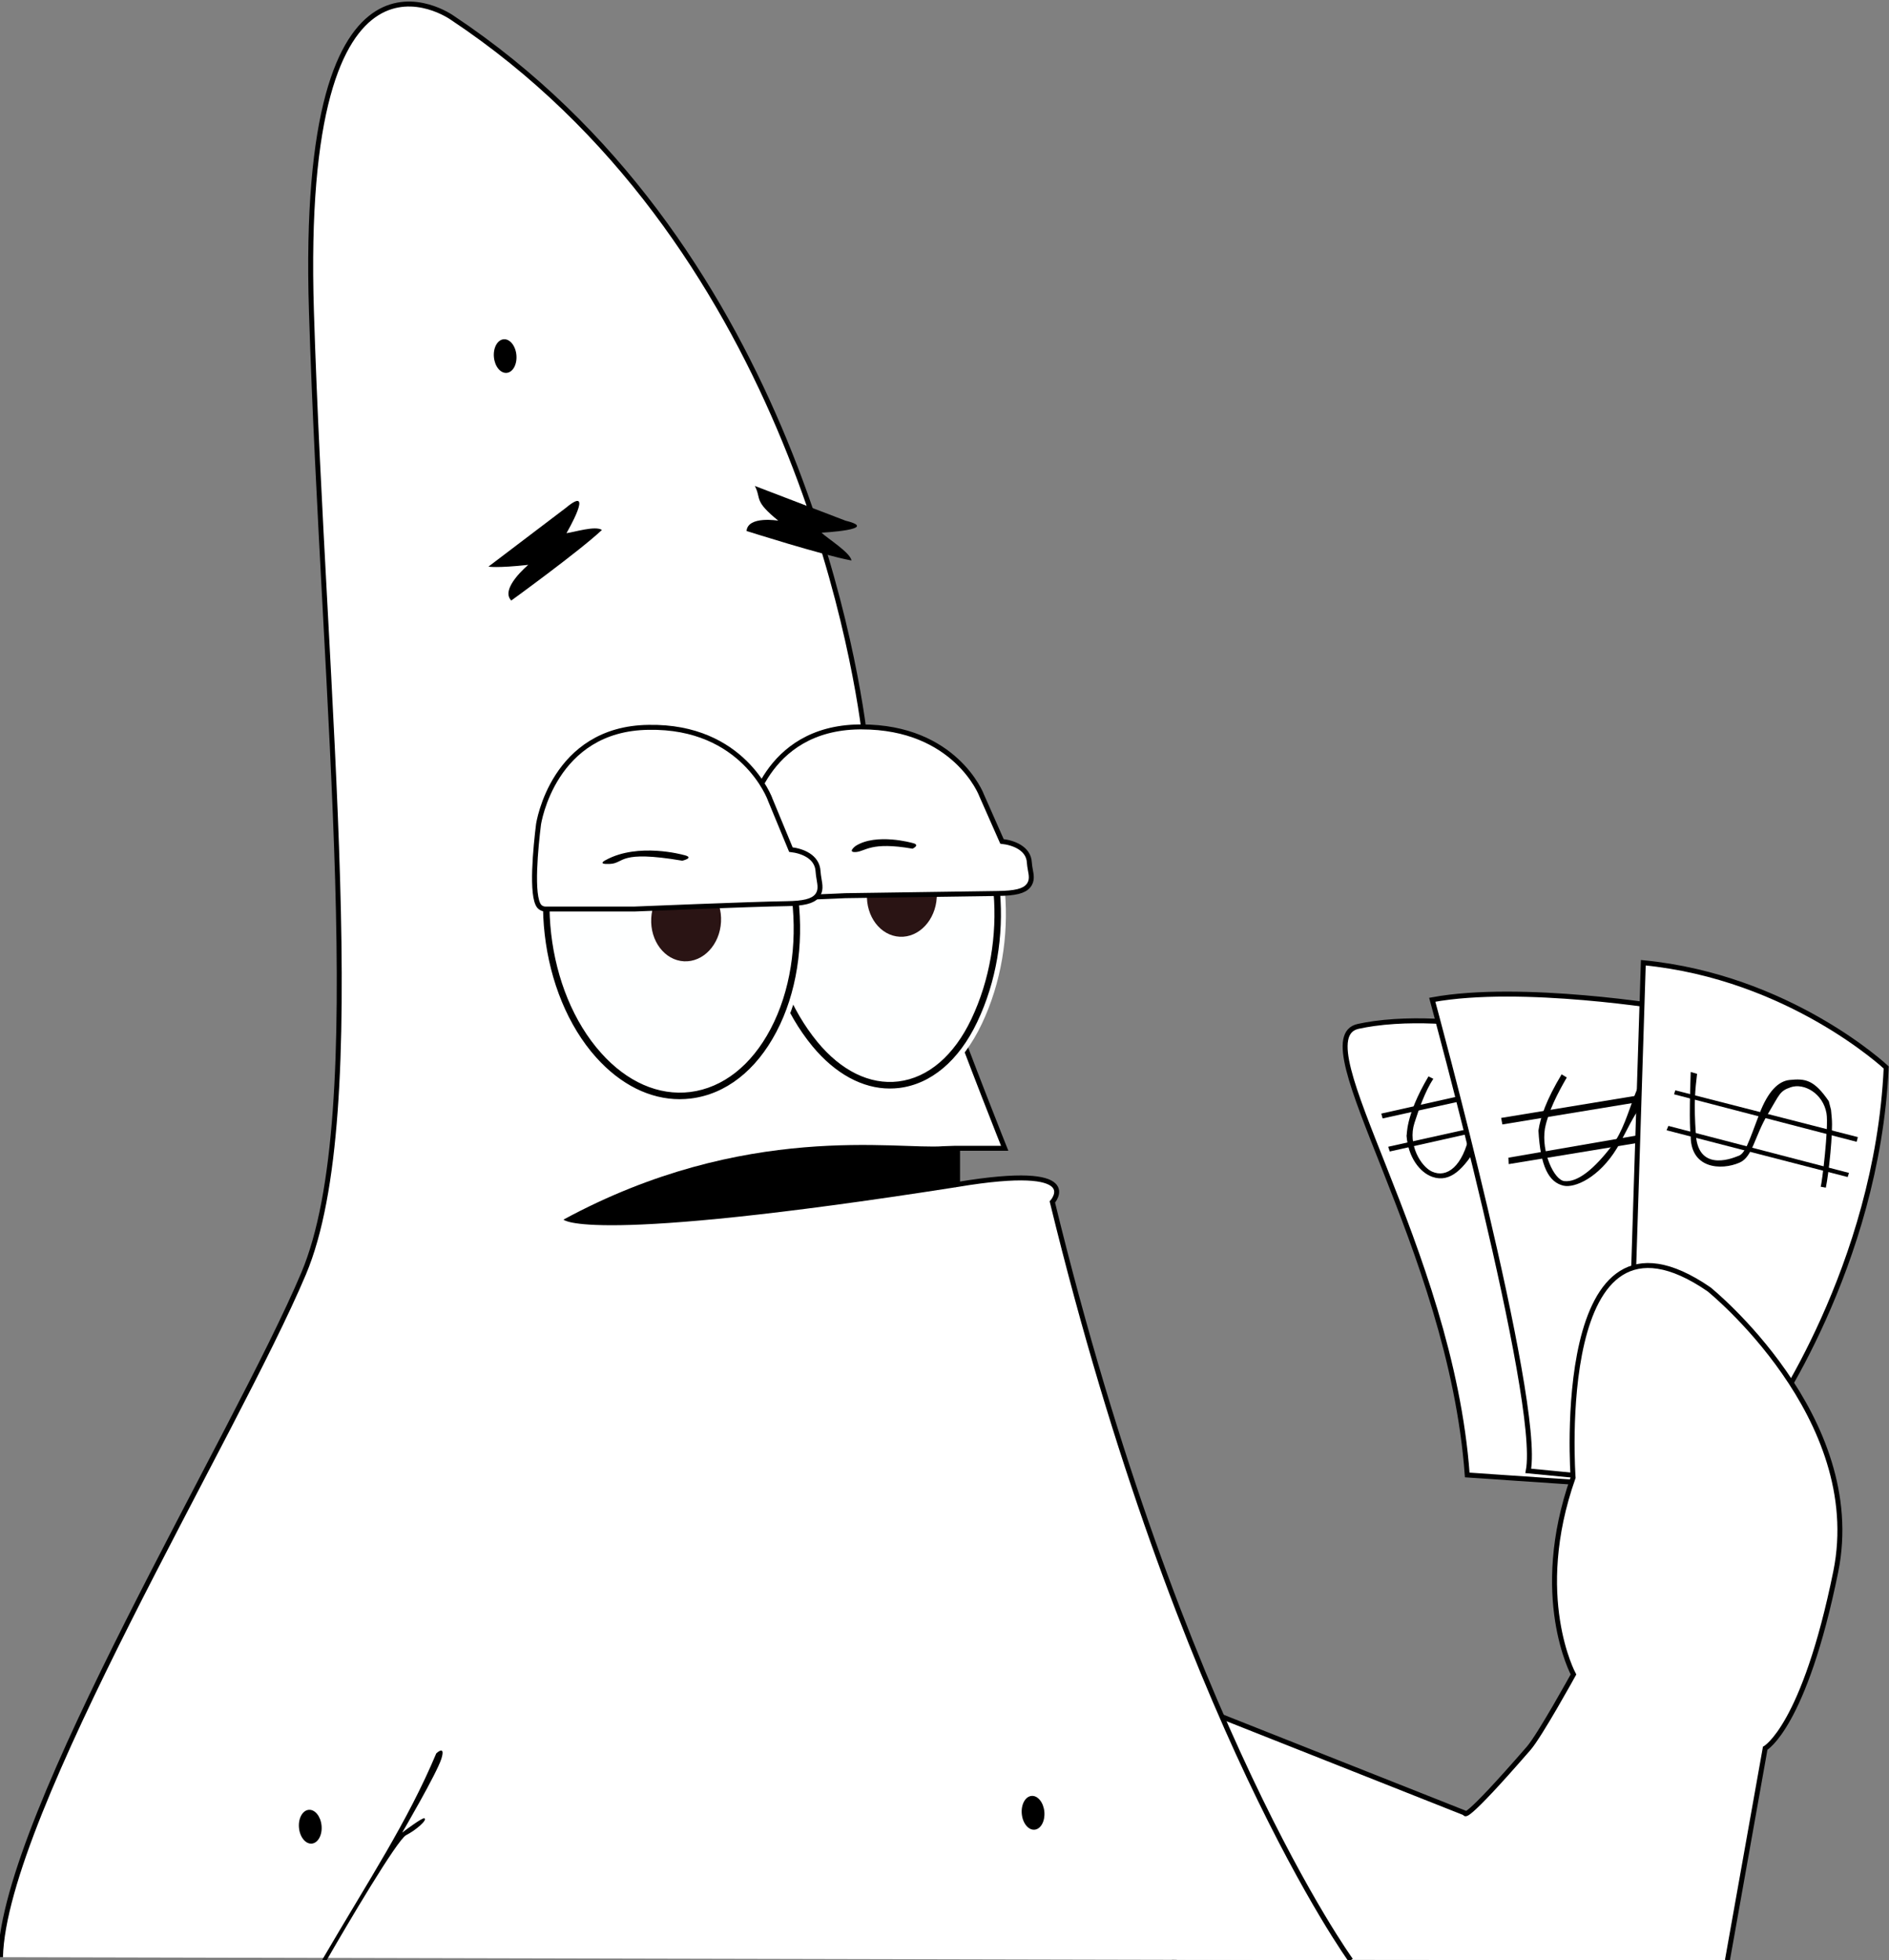 <?xml version="1.0" encoding="utf-8"?>
<svg version="1.1" id="svg2" width="2666.667" height="2767.4" viewBox="0 0 2666.667 2767.4" xmlns="http://www.w3.org/2000/svg">
  <rect x="0" y="0" width="2666.667" height="2767.4" fill="#808080" stroke="none"/>
  <g id="g8" transform="matrix(-1.333, 0, 0, -1.333, 2662.696, 2767.45)" style="">
    <g id="g10" transform="scale(0.1)">
      <path d="M 4218.8 9891.4 C 4218.8 9891.4 4850.8 10001 5424.4 9921 C 5480.8 9913 5536.8 9903.4 5591.2 9891.4 C 6201.6 9759 4610.8 7558.6 4436.8 5140.3 L 3151.3 5053.1 L 4218.8 9891.4" style="fill-opacity: 1; fill-rule: nonzero; stroke: black; fill: rgb(255, 255, 255); stroke-width: 52.5px; transform-origin: 4440.6px 7501.65px;" id="path12"/>
      <path d="M 3696.65 8435.18 C 3728.45 8293.28 3793.55 8160.98 3886.65 8049.18 L 4022.25 8146.78 C 3932.45 8250.88 3869.85 8375.48 3839.85 8509.58 C 3797.45 8698.78 3826.65 9020.78 3953.85 9049.18 C 4081.05 9077.58 4212.25 8817.75 4321.85 8634.38 C 4471.75 8383.67 4616.05 8231.75 4805.15 8297.13 C 4939.05 8343.44 5063.65 8506.07 5079.75 8736.35 C 5071.15 8729.87 5101.85 8932.04 4847.25 9361.5 L 4796.15 9336.24 C 4882.75 9204.04 4947.55 9018.48 4995.95 8868.07 C 5069.35 8640.01 4927.35 8406.08 4808.75 8352.88 C 4651.15 8282.19 4484.45 8409.28 4411.85 8750.27 C 4349.85 9041.27 4116.65 9329.58 3917.45 9284.78 C 3740.65 9244.78 3642.25 8888.38 3665.85 8604.78 L 3696.65 8435.18" style="fill-opacity: 1; fill-rule: nonzero; stroke: none; transform-origin: 4371.05px 8705.34px;" id="path14"/>
      <path d="M 5347.02 8967.6 L 5332.82 8916.34 L 3489.42 9323.47 L 3510.72 9379.4 L 5347.02 8967.6" style="fill-opacity: 1; fill-rule: nonzero; stroke: none; transform-origin: 4418.22px 9147.87px;" id="path16"/>
      <path d="M 5273.62 8615.28 L 5257.32 8566.3 L 3420.92 8978.1 L 3423.22 9027.08 L 5268.92 8617.62" style="fill-opacity: 1; fill-rule: nonzero; stroke: none; transform-origin: 4347.32px 8796.69px;" id="path18"/>
      <path d="M 2301.32 10085.9 C 2301.32 10085.9 3861.32 10347.5 4807.32 10173.1 C 4807.32 10173.1 3647.32 5924.35 3790.52 5183.6 L 2443.32 5053.1 L 2301.32 10085.9" style="fill-opacity: 1; fill-rule: nonzero; stroke: black; fill: rgb(255, 255, 255); stroke-width: 52.5px; transform-origin: 3554.32px 7643.05px;" id="path20"/>
      <path d="M 2092.08 8415.41 C 2125.68 8227.41 2206.88 8040.61 2292.08 7938.21 L 2461.68 8046.21 C 2361.88 8177.51 2296.08 8331.41 2270.08 8494.21 C 2232.08 8725.01 2288.88 9109.41 2444.08 9134.21 C 2599.28 9159.01 2731.58 8797.73 2850.88 8601.71 C 3042.68 8286.61 3299.88 8177.7 3415.78 8204 C 3572.08 8239.44 3661.88 8405.5 3682.68 8788.12 C 3661.28 8932.33 3599.88 9111.69 3437.18 9383.31 L 3382.48 9350.21 C 3477.78 9185.41 3576.88 8996.14 3614.08 8809.44 C 3654.08 8559.04 3516.68 8262.88 3406.88 8252.38 C 3265.68 8238.86 3091.58 8381.05 2900.18 8632.44 C 2683.18 8917.49 2660.88 9459.81 2418.88 9419.81 C 2203.68 9384.61 2060.88 8962.21 2069.28 8619.81 L 2092.08 8415.41" style="fill-opacity: 1; fill-rule: nonzero; stroke: none; transform-origin: 2875.78px 8680.07px;" id="path22"/>
      <path d="M 4077.82 8921.7 L 4064.62 8852.64 L 1829.92 9220.14 L 1843.12 9289.3 L 4077.82 8921.7" style="fill-opacity: 1; fill-rule: nonzero; stroke: none; transform-origin: 2953.82px 9070.97px;" id="path24"/>
      <path d="M 4000.62 8500.69 L 3997.72 8432.59 L 1763.02 8800.19 L 1771.92 8886.38 L 4000.62 8500.69" style="fill-opacity: 1; fill-rule: nonzero; stroke: none; transform-origin: 2881.82px 8659.5px;" id="path26"/>
      <path d="M 1259.25 5706.7 C 1259.25 5706.7 95.426 7342.89 -0.074 9456.49 C -0.074 9456.49 1020.45 10414.2 2572.05 10565.4 L 2715.25 6033.5 L 1259.25 5706.7" style="fill-opacity: 1; fill-rule: nonzero; stroke: black; fill: rgb(255, 255, 255); paint-order: fill markers; stroke-width: 52.5px; transform-origin: 1357.55px 8136.05px;" id="path28"/>
      <path d="M 576.475 8922.359 C 561.213 8772.547 608.089 8332.375 639.099 8183.148 L 694.066 8193.456 C 681.312 8215.008 607.049 8826.607 632.049 8970.177 C 668.765 9181.032 869.902 9295.627 1012.842 9246.027 C 1128.596 9205.861 1127.738 9173.086 1250.445 8967.561 C 1396.829 8722.379 1413.727 8509.564 1551.913 8448.748 C 1746.995 8362.891 2082.038 8381.037 2070.086 8749.126 C 2072.724 8749.126 2089.648 8851.77 2070.12 9408.31 L 2002.82 9388.57 C 2021.788 9221.948 2039.705 9090.389 2015.149 8740.639 C 1985.959 8324.885 1583.957 8514.161 1570.55 8517.669 C 1493.397 8537.856 1454.929 8670.197 1343.72 8962.7 C 1250.508 9207.866 1139.636 9311.248 1023.805 9323.537 C 855.09 9341.436 762.543 9324.71 607.839 9098.759 L 584.213 9007.483" style="fill-opacity: 1; fill-rule: nonzero; stroke: none;" id="path30"/>
      <path d="M 2233.18 9213.99 L 2246.47 9171.93 L 312.975 8668.84 C 299.975 8720.15 299.275 8720.82 299.675 8718.59 L 2233.18 9213.99" style="fill-opacity: 1; fill-rule: nonzero; stroke: none; transform-origin: 1273.08px 8941.43px;" id="path32"/>
      <path d="M 2307.52 8834.96 L 2325.82 8791.1 L 407.919 8295.8 L 394.019 8339.37 L 2307.52 8837.56" style="fill-opacity: 1; fill-rule: nonzero; stroke: none; transform-origin: 1359.92px 8566.68px;" id="path34"/>
      <path d="M 1681.41 1.2 L 1281.41 2246.3 C 1281.41 2246.3 867.812 2473.5 534.212 4115.5 C 200.612 5757.5 1875.81 7106.2 1875.81 7106.2 C 3544.91 8255 3315.71 5112.7 3315.71 5112.7 C 3760.51 3852.7 3311.71 3027.9 3311.71 3027.9 C 3311.71 3027.9 3667.65 2382.18 3785.71 2246.3 C 4495.71 1429.16 4459.31 1559.5 4459.31 1559.5 L 7594.76 2801.968 L 7538.934 6.654" style="fill: rgb(255, 255, 255); stroke: rgb(0, 0, 0); stroke-width: 52.5px;"/>
      <path d="M 5670.52 1.551 C 5670.52 1.551 7480.08 2491.05 8830.45 8031.35 C 8830.45 8031.35 8459.18 8446.35 9834.43 8217.35 L 9834.43 8600.15 L 9335.24 8600.15 C 9335.24 8600.15 10704.4 12016 10815.2 12942.4 C 10926 13868.8 11667.1 18236.1 15187 20573.7 C 15187 20573.7 16811.5 21737 16677.1 17465.1 C 16545.9 13285.2 16041.1 8978.15 16759.9 7273.35 C 17478.6 5568.65 19933 1553.45 19970.2 33.551" style="fill-rule: nonzero; stroke: black; paint-order: fill; fill: rgb(255, 255, 255); stroke-width: 52.5px;" id="path38"/>
      <path d="M 16560.6 9.821 C 16059.5 867.921 15663.3 1460.54 15355 2191.98 C 15355 2191.98 15254.4 2288.49 15300 2137.69 C 15345.6 1986.89 15715.7 1353.05 15715.7 1353.05 C 15674.8 1385.19 15501.5 1512.72 15481.8 1505.18 C 15441.5 1489.8 15574.8 1376.18 15674.3 1325.89 C 15768.2 1278.42 16296.2 383.081 16515.1 2.531 L 16558.8 -1.239" style="fill-opacity: 1; fill-rule: nonzero; stroke-width: 0px; transform-origin: 15924.4px 1110.58px;" id="path40"/>
      <path d="M 9985.23 8622.26 C 10476 8583.43 12083.1 8888.03 14007.8 7844.95 C 14007.8 7844.95 13777.9 7573.98 9858.03 8186.78 L 9860.4 8626.49" style="fill-opacity: 1; fill-rule: nonzero; stroke: none; transform-origin: 11932.9px 8210.28px;" id="path42"/>
      <path d="M 11345.6 9705.5 C 10796.1 9036.3 10040.1 9147.5 9657.27 9953.5 C 9274.48 10759.5 9325.67 11845 9875.26 12513.4 C 10424.9 13181.8 11301.7 13096.2 11684.8 12290.2 C 12068 11484.2 11895.2 10374.7 11345.6 9705.5" style="fill: rgb(254, 255, 255); fill-opacity: 1; fill-rule: nonzero; stroke: none; stroke-width: 0px; transform-origin: 10650.1px 11114.3px;" id="path44"/>
      <path d="M 10735.6 12900.4 C 10439.2 12900.4 10147.6 12749.6 9922.43 12475.2 C 9410.04 11851.2 9322.44 10801.7 9712.03 9979.7 C 9892.03 9600.5 10159.2 9371.3 10464.4 9334.1 C 10755.6 9298.5 11052 9443.7 11298.8 9743.7 C 11850.4 10416.1 11992.8 11499.6 11629.6 12263.6 C 11458.8 12623.6 11171.6 12852.8 10841.6 12893.2 C 10806.4 12897.8 10771 12900.2 10735.6 12900.4 Z M 10552.4 9206.9 C 10518 9206.9 10483.7 9208.9 10449.6 9212.9 C 10101.6 9255.7 9800.43 9509.3 9602.04 9927.3 C 9192.44 10790.1 9287.64 11894 9828.43 12552.4 C 10108.4 12892.4 10482.8 13060.4 10856.4 13014.8 C 11230 12969.2 11550.4 12715.6 11739.6 12315.6 C 12122 11511.2 11972.8 10371.7 11392.8 9665.7 C 11146.8 9367.3 10850 9206.9 10552.4 9206.9" style="fill-opacity: 1; fill-rule: nonzero; stroke-width: 52.5px; stroke: rgb(255, 255, 255); transform-origin: 10649.8px 11114.7px;" id="path46"/>
      <path d="M 11547.2 11171.5 C 11641.7 12217.4 12307.9 13012.1 13035.3 12946.4 C 13762.6 12880.7 14275.7 11979.5 14181.2 10933.6 C 14086.8 9887.6 13420.6 9093 12693.2 9158.7 C 11965.8 9224.3 11452.8 10125.5 11547.2 11171.5" style="fill: rgb(254, 255, 255); fill-opacity: 1; fill-rule: nonzero; stroke: none; transform-origin: 12864.2px 11052.4px;" id="path48"/>
      <path d="M 12949.9 12889.8 C 12661.5 12889.8 12376.4 12746.6 12136.4 12479 C 11556.4 11832.6 11422 10665.5 11837.2 9877.1 C 12037.2 9496.7 12333.2 9264.3 12669.5 9222.3 C 12993.9 9182.3 13320.7 9325.9 13589.5 9626.7 C 14169.5 10273.1 14303.5 11440.2 13888.3 12226.6 C 13688.3 12607 13392.3 12839.8 13055.9 12881.4 C 13020.8 12886.4 12985.4 12889.2 12949.9 12889.8 Z M 12777.5 9093.9 C 12736.5 9094 12695.5 9096.6 12654.7 9101.5 C 12277.6 9148.3 11948.8 9403.5 11729.6 9821.5 C 11292.4 10651.1 11434.4 11880.2 12045.6 12561.4 C 12342.8 12892.6 12707.9 13050.2 13071.9 13005 C 13449.1 12958.2 13777.9 12703 13997.5 12285 C 14434.3 11455.4 14292.3 10226.3 13681.5 9545.1 C 13417.5 9251.1 13100.7 9093.9 12777.5 9093.9" style="fill-opacity: 1; fill-rule: nonzero; stroke: rgb(255, 255, 255); stroke-width: 52.5px; transform-origin: 12863.4px 11053.1px;" id="path50"/>
      <path d="M 12686.2 11453.7 C 12890.2 11464.4 13065.9 11277.5 13078.5 11036.4 C 13091.1 10795.3 12935.8 10591.2 12731.8 10580.5 C 12527.7 10569.9 12352.1 10756.7 12339.5 10997.8 C 12326.9 11238.9 12482.1 11443.1 12686.2 11453.7" style="fill: rgb(42, 20, 20); fill-opacity: 1; fill-rule: nonzero; stroke: none; transform-origin: 12709px 11017.1px;" id="path52"/>
      <path d="M 10401.4 11713.8 C 10605.4 11724.4 10781.1 11537.6 10793.7 11296.5 C 10806.3 11055.3 10651 10851.2 10447 10840.6 C 10242.9 10829.9 10067.3 11016.8 10054.7 11257.9 C 10042.1 11499 10197.3 11703.1 10401.4 11713.8" style="fill: rgb(42, 20, 20); fill-opacity: 1; fill-rule: nonzero; stroke: none; transform-origin: 10424.2px 11277.2px;" id="path54"/>
      <path d="M 9405.64 11795.7 C 9405.64 11795.7 9143.65 11786.1 9135.25 11626.1 C 9126.85 11466.1 9020.45 11366.2 9411.24 11360.9 C 9802.03 11355.8 11026.4 11337.8 11026.4 11337.8 C 11026.4 11337.8 11660 11307.8 11966 11307.8 C 12086 11307.8 11983.2 12087.7 11983.2 12087.7 C 11983.2 12087.7 11847.2 12994.9 10872.8 13005.3 C 9898.43 13015.7 9637.64 12320.9 9637.64 12320.9 L 9405.64 11795.7" style="fill-opacity: 1; fill-rule: nonzero; stroke: none; fill: rgb(255, 255, 255); transform-origin: 10570px 12156.6px;" id="path56"/>
      <path d="M 11964.8 11245.5 C 11660.8 11245.5 11030 11275 11023.6 11275.5 L 9410.05 11298.7 C 9223.25 11301 9132.06 11323.9 9085.66 11378.7 C 9039.25 11433.4 9053.66 11495 9064.06 11551.8 C 9068.83 11576.4 9072.17 11601.3 9074.06 11626.2 C 9082.06 11779 9245.65 11837 9364.05 11850.2 L 9581.65 12342.6 C 9581.65 12346.6 9861.64 13062.6 10850.4 13062.6 L 10872.8 13062.6 C 11887.6 13051.8 12041.6 12102.6 12042.8 12093 C 12070.8 11881.8 12126 11380.7 12034 11275.5 C 12016.4 11255.8 11991.1 11244.8 11964.8 11245.5" style="fill-opacity: 1; fill-rule: nonzero; stroke-width: 52.5px; paint-order: markers; stroke: rgb(0, 0, 0); fill: rgb(255, 255, 255); transform-origin: 10569.2px 12153.9px;" id="path58"/>
      <path d="M 11639.6 11711.6 C 11639.6 11711.6 11377.6 11701.6 11369.2 11530.8 C 11360.8 11360.1 11254 11253.3 11645.2 11247.7 C 12036.4 11242 13253.9 11190.8 13253.9 11190.8 L 14199.9 11190.8 C 14319.9 11190.8 14216.7 12023.6 14216.7 12023.6 C 14216.7 12023.6 14080.7 12992.4 13106.3 13003.6 C 12132 13014.8 11871.6 12272.8 11871.6 12272.8 L 11639.6 11711.6" style="fill-opacity: 1; fill-rule: nonzero; fill: rgb(255, 255, 255); transform-origin: 12803.8px 12097.4px;" id="path60"/>
      <path d="M 13982.3 15382.8 L 14802.3 14760.4 C 14802.3 14760.4 14717.4 14742.5 14380.6 14778.9 C 14380.6 14778.9 14685.1 14526.8 14560.7 14401.2 C 14560.7 14401.2 13843.1 14921.2 13600.7 15148.4 C 13668.8 15196.6 13893.6 15125.2 13976.3 15114.6 C 13976.3 15114.6 13665.9 15646.4 13982.3 15382.8" style="fill-opacity: 1; fill-rule: nonzero; stroke: none; transform-origin: 14201.5px 14928.8px;" id="path62"/>
      <path d="M 11020 15246.5 L 11981.1 15614.6 C 11908.6 15473.4 11997.9 15462.2 11733.1 15246.9 C 11733.1 15246.9 12055.2 15301.3 12069.2 15137.7 C 12069.2 15137.7 11266 14882.1 10958.4 14825.3 C 10965.3 14905.5 11217.8 15062.9 11274.9 15119.6 C 11274.9 15119.6 10641.2 15153.3 11020 15246.5" style="fill-opacity: 1; fill-rule: nonzero; stroke: none; transform-origin: 11484.3px 15220px;" id="path64"/>
      <path d="M 14506.3 17000.7 C 14515.2 17099.1 14575.8 17174 14641.5 17168.1 C 14707.3 17162.1 14753.5 17077.6 14744.6 16979.2 C 14735.7 16880.9 14675.2 16806 14609.4 16811.9 C 14543.6 16817.8 14497.5 16902.4 14506.3 17000.7" style="fill-opacity: 1; fill-rule: nonzero; stroke: none; transform-origin: 14625.5px 16990px;" id="path66"/>
      <path d="M 8915.17 1573.41 C 8924.07 1672.21 8984.87 1747.41 9050.87 1741.51 C 9116.97 1735.51 9163.27 1650.61 9154.37 1551.91 C 9145.57 1453.11 9084.77 1377.91 9018.77 1383.91 C 8952.67 1389.81 8906.37 1474.71 8915.17 1573.41" style="fill-opacity: 1; fill-rule: nonzero; stroke: none; transform-origin: 9034.77px 1562.69px;" id="path68"/>
      <path d="M 16569.8 1426.2 C 16578.7 1524.9 16639.5 1600.1 16705.5 1594.2 C 16771.6 1588.3 16817.9 1503.4 16809 1404.6 C 16800.1 1305.9 16739.4 1230.7 16673.3 1236.6 C 16607.3 1242.6 16560.9 1327.4 16569.8 1426.2" style="fill-opacity: 1; fill-rule: nonzero; stroke: none; transform-origin: 16689.4px 1415.4px;" id="path70"/>
      <path d="M 10311.6 11833.3 C 10311.6 11833.3 10693.2 11942.5 10914 11802.1 C 10914 11802.1 11009.2 11730.2 10908.8 11737.8 C 10808.4 11745.4 10753.6 11850.4 10311.6 11773.2 C 10311.6 11772.4 10223.6 11813.7 10311.6 11833.3" style="fill-opacity: 1; fill-rule: nonzero; stroke: none; transform-origin: 10613.7px 11805.5px;" id="path74"/>
      <path d="M 14199.9 11134.2 L 13253.9 11134.2 C 13239.1 11134.2 12030 11185.4 11644.4 11190.9 C 11464 11193.4 11371.2 11216.9 11324.4 11270.9 C 11277.6 11324.9 11290.8 11388.6 11301.2 11451.3 C 11306.1 11477.8 11309.5 11504.5 11311.6 11531.3 C 11319.2 11691.3 11482 11749.7 11599.6 11763.3 L 11818.4 12292.5 C 11818.4 12297.3 12104 13076.5 13106.3 13058.1 C 14117.9 13046.5 14271.1 12039.3 14272.3 12029.3 C 14300.3 11802.5 14355.5 11266.6 14263.1 11161.8 C 14246.8 11144.1 14223.9 11134.1 14199.9 11134.2" style="fill-opacity: 1; fill-rule: nonzero; stroke-width: 52.5px; stroke: rgb(0, 0, 0); fill: rgb(255, 255, 255); transform-origin: 12802.8px 12096.3px;" id="path76"/>
      <path d="M 12741.9 11708.1 C 12741.9 11708.1 13216.3 11840.1 13558.3 11653.7 C 13558.3 11653.7 13664.8 11603.5 13512.4 11611.9 C 13360 11620.3 13427.2 11760.7 12750 11645.9 C 12748 11645.9 12606.7 11679.3 12741.9 11708.1" style="fill-opacity: 1; fill-rule: nonzero; stroke: none; transform-origin: 13139px 11682.2px;" id="path72"/>
    </g>
  </g>
</svg>